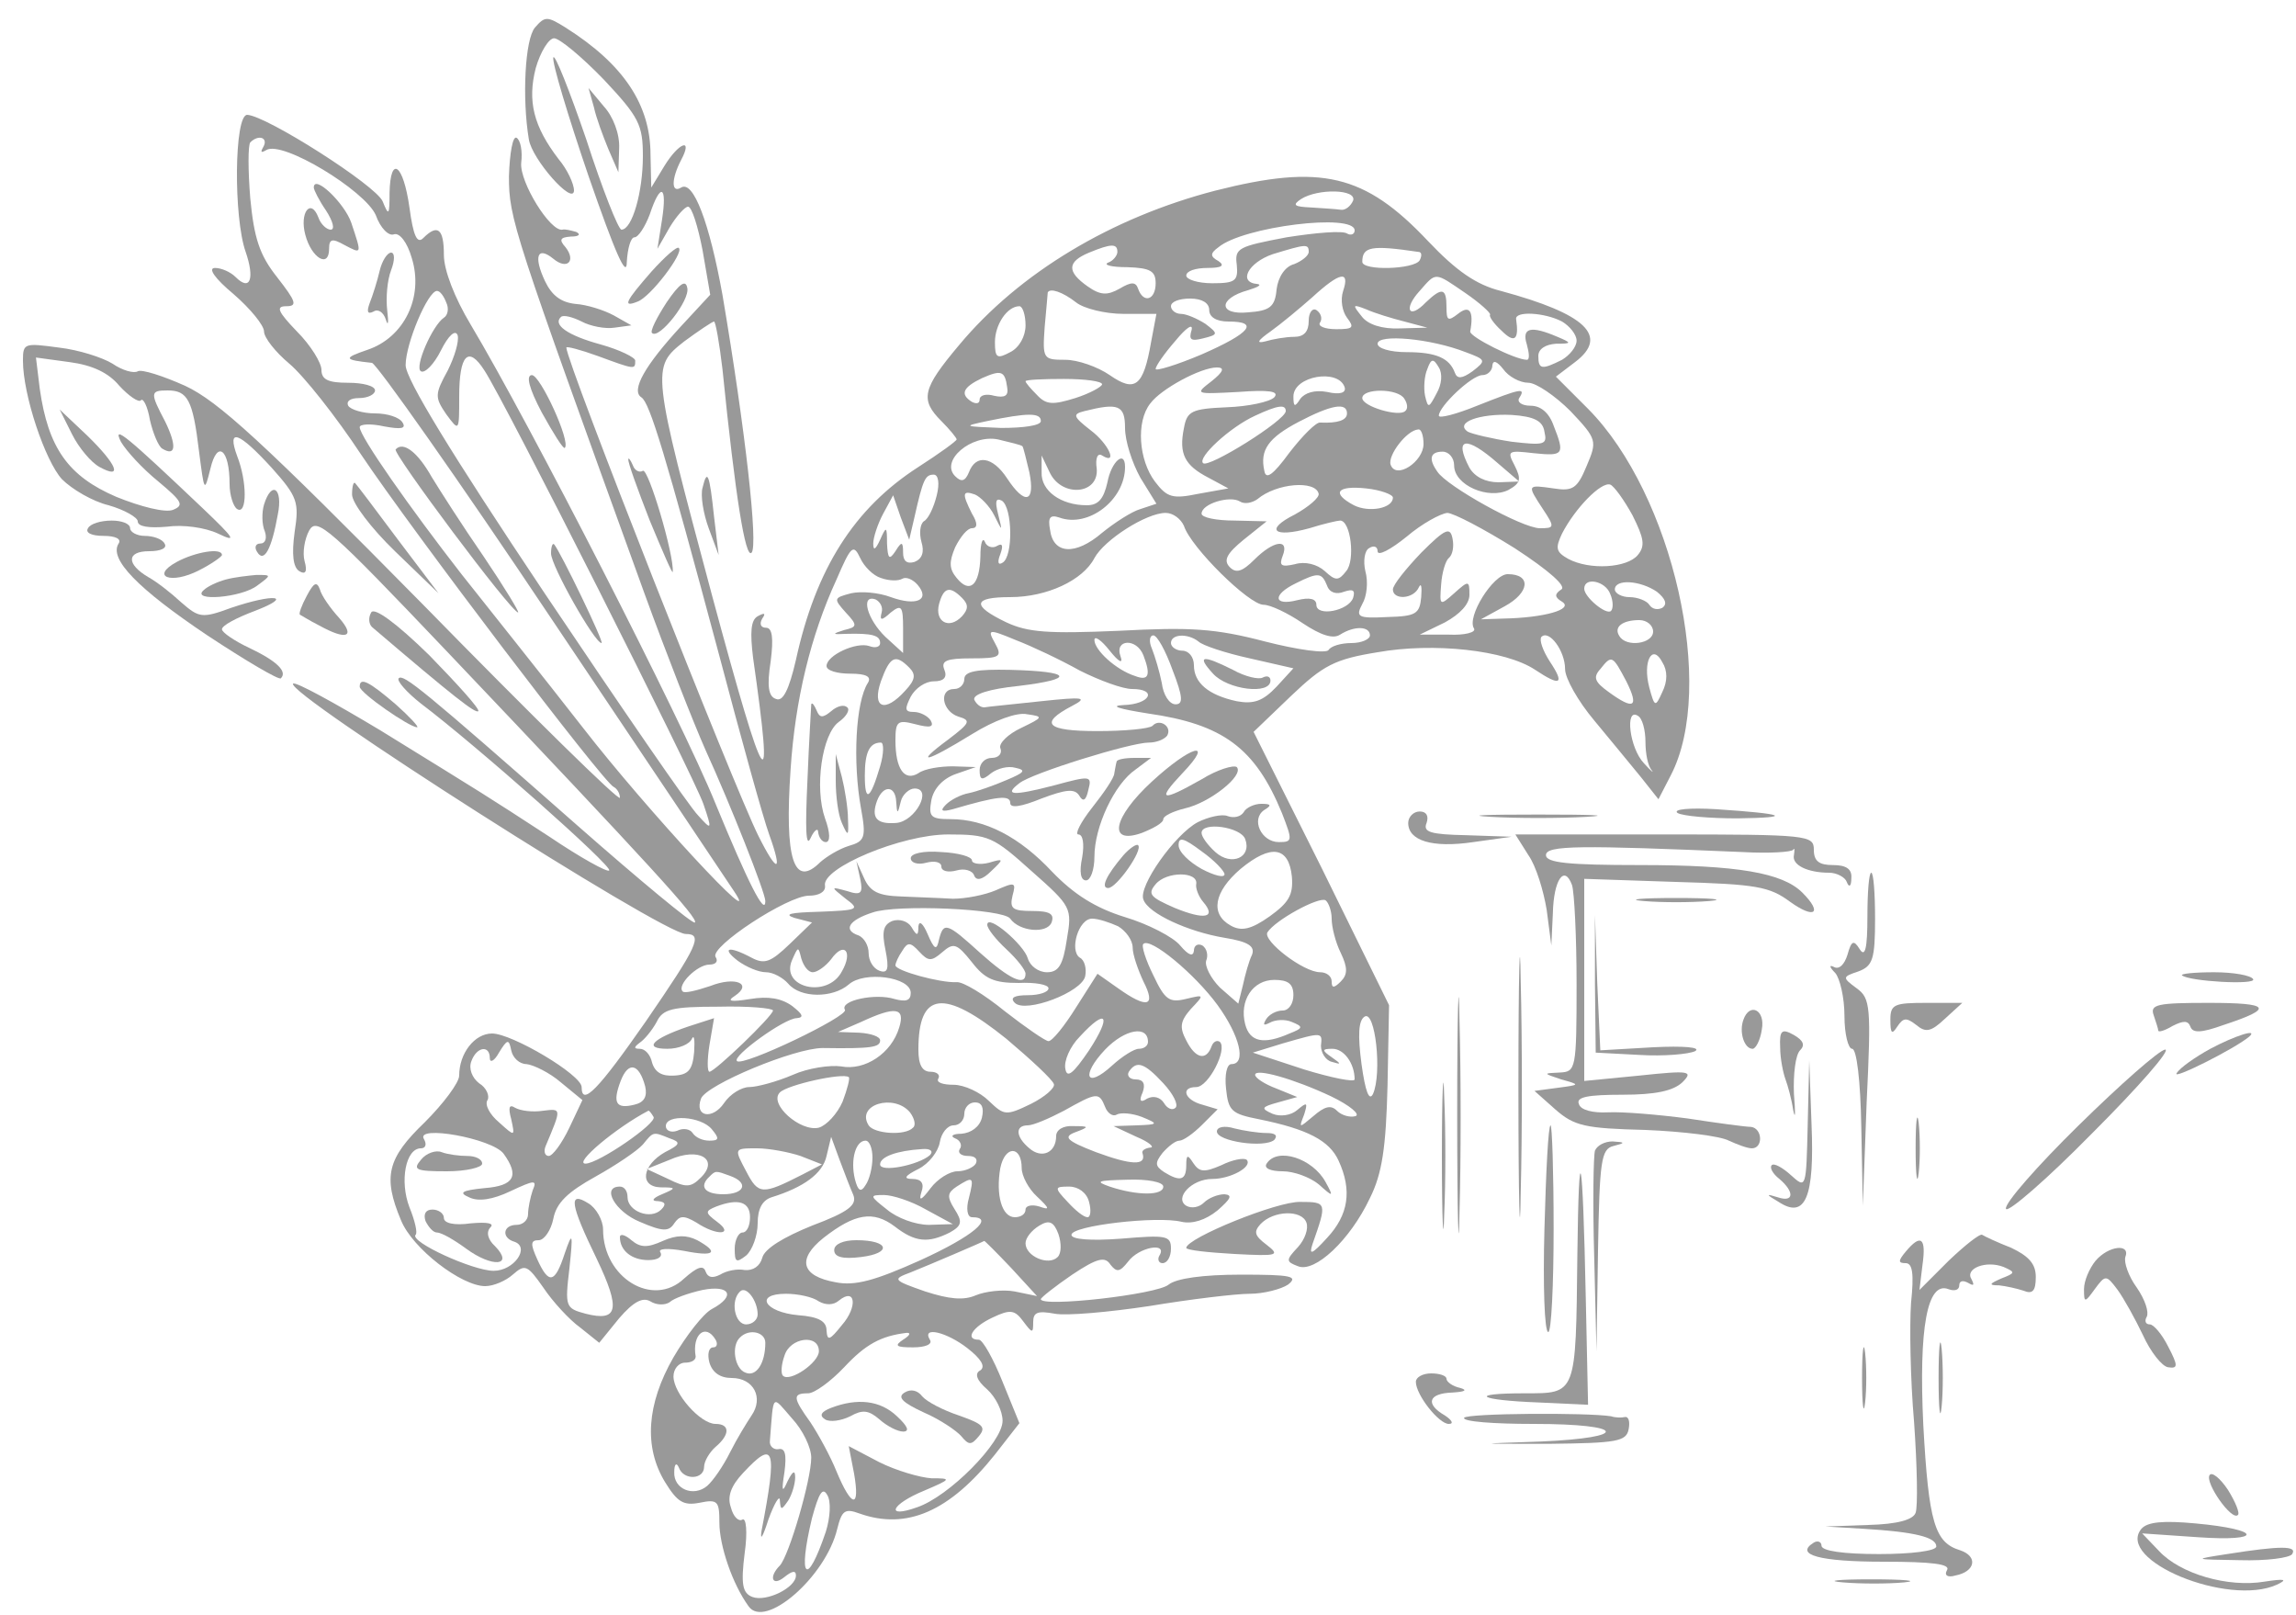  <svg  version="1.0" xmlns="http://www.w3.org/2000/svg"  width="300pt" height="211pt" viewBox="0 0 300 211"  preserveAspectRatio="xMidYMid meet">  <g transform="translate(0,211) scale(0.1,-0.1)" fill="#999999" stroke="none"> <path d="M699 2074 c-13 -15 -17 -92 -8 -146 4 -26 58 -87 59 -67 0 9 -9 28 -20 41 -33 43 -41 76 -30 119 6 21 17 39 24 39 7 0 36 -24 65 -54 46 -49 51 -59 51 -100 0 -47 -14 -96 -28 -96 -4 0 -25 53 -46 118 -22 64 -41 112 -43 107 -2 -6 19 -76 46 -155 35 -101 50 -135 50 -112 1 17 5 32 10 32 5 0 14 14 20 30 14 42 23 38 16 -7 l-6 -38 16 28 c9 15 20 27 24 27 5 0 13 -26 19 -57 l10 -58 -38 -41 c-47 -51 -66 -84 -52 -93 11 -7 31 -73 102 -338 28 -106 57 -211 65 -233 18 -50 11 -52 -14 -2 -32 64 -251 619 -251 638 0 2 19 -3 41 -11 49 -18 49 -18 49 -6 0 4 -20 14 -45 21 -44 12 -63 26 -52 36 3 3 15 0 27 -6 11 -6 31 -10 43 -8 l22 3 -23 13 c-13 7 -35 14 -50 15 -19 2 -31 11 -40 30 -15 32 -10 46 11 29 18 -15 30 -3 16 15 -9 10 -7 13 7 14 11 0 13 3 7 6 -7 2 -15 4 -18 3 -16 -3 -56 62 -54 87 2 16 -1 30 -6 33 -5 3 -9 -20 -10 -50 0 -56 5 -70 177 -545 28 -77 64 -169 80 -205 32 -70 78 -186 78 -197 0 -21 -23 25 -65 127 -44 109 -244 499 -320 626 -21 35 -35 71 -35 91 0 34 -8 41 -27 22 -8 -8 -13 3 -18 40 -8 57 -25 69 -26 19 0 -29 -1 -31 -9 -11 -9 21 -152 112 -177 113 -17 0 -18 -134 -2 -179 12 -35 6 -52 -13 -33 -7 7 -19 12 -27 12 -10 0 0 -14 24 -34 22 -19 40 -41 40 -49 0 -8 15 -27 33 -42 19 -16 61 -69 94 -119 67 -100 317 -429 330 -434 4 -2 8 -8 8 -14 0 -6 -116 108 -257 252 -210 213 -268 266 -311 286 -29 13 -57 22 -62 19 -5 -3 -20 1 -33 10 -13 8 -44 18 -70 21 -45 6 -47 6 -47 -17 0 -45 29 -131 51 -155 13 -13 40 -29 61 -34 21 -6 38 -16 38 -21 0 -7 15 -9 38 -7 21 3 50 -1 67 -9 25 -12 22 -7 -20 33 -98 93 -119 111 -107 87 7 -12 28 -35 49 -52 31 -26 34 -31 19 -37 -10 -4 -42 4 -74 17 -63 27 -89 64 -100 141 l-5 41 44 -6 c30 -4 51 -14 65 -31 12 -13 25 -22 28 -19 3 4 9 -8 12 -26 4 -17 11 -34 16 -37 18 -11 19 4 4 35 -20 38 -20 41 3 41 26 0 33 -12 41 -79 7 -54 7 -55 15 -23 9 38 25 25 25 -20 0 -15 5 -30 10 -33 13 -8 13 36 0 69 -14 38 2 32 45 -15 34 -38 36 -45 30 -84 -4 -29 -2 -46 6 -51 8 -5 11 -1 7 13 -3 11 0 29 6 40 10 18 26 4 181 -159 268 -282 328 -348 323 -353 -2 -3 -72 55 -155 128 -201 177 -226 197 -232 191 -3 -3 10 -18 29 -33 74 -56 251 -213 246 -218 -2 -3 -38 17 -78 44 -86 56 -80 52 -221 139 -60 36 -111 64 -114 61 -11 -12 483 -327 513 -327 23 0 16 -15 -52 -114 -62 -89 -84 -112 -84 -86 0 16 -91 70 -117 70 -23 0 -43 -26 -43 -55 0 -9 -20 -36 -45 -61 -49 -47 -55 -71 -31 -128 15 -37 79 -86 110 -86 11 0 27 7 36 15 16 14 19 13 40 -17 12 -18 34 -42 48 -52 l25 -20 26 32 c19 22 31 28 41 22 8 -5 19 -5 25 -1 5 5 25 12 43 16 36 7 44 -8 12 -25 -11 -6 -33 -34 -50 -63 -35 -61 -39 -117 -11 -163 16 -26 24 -31 45 -27 24 5 26 2 26 -26 0 -30 17 -80 38 -109 21 -31 101 38 116 101 6 24 10 27 29 20 62 -22 118 3 177 77 l32 41 -22 54 c-12 30 -26 55 -31 55 -19 0 -8 17 18 29 23 11 29 10 40 -5 12 -16 13 -16 13 -1 0 13 6 15 28 11 15 -3 71 2 124 10 54 9 113 16 131 16 18 0 41 6 50 12 14 11 4 13 -61 13 -51 0 -85 -5 -95 -13 -15 -13 -167 -30 -167 -19 0 2 19 17 41 32 33 22 43 24 50 13 8 -10 12 -10 23 4 14 19 52 26 41 8 -3 -5 -1 -10 4 -10 6 0 11 8 11 19 0 17 -6 18 -65 13 -40 -3 -65 -1 -65 5 0 12 112 25 144 17 14 -3 31 2 47 15 17 15 20 20 9 21 -9 0 -21 -5 -27 -11 -6 -6 -16 -8 -23 -4 -16 10 7 35 34 35 24 0 53 16 45 25 -4 3 -19 0 -33 -7 -23 -10 -29 -9 -37 3 -7 11 -9 11 -9 -3 0 -20 -8 -22 -29 -9 -12 8 -12 12 -2 25 8 9 17 16 22 16 5 0 18 9 30 21 l20 20 -20 6 c-23 6 -29 23 -8 23 16 0 41 49 31 59 -4 3 -9 0 -11 -6 -7 -19 -21 -16 -33 8 -9 17 -8 25 6 41 18 19 18 19 -7 13 -21 -5 -27 -1 -42 31 -10 20 -16 39 -13 41 9 9 67 -39 97 -80 29 -40 38 -77 18 -77 -6 0 -9 -14 -7 -32 3 -29 7 -33 43 -40 64 -13 92 -28 104 -54 18 -39 13 -71 -15 -101 -20 -22 -24 -23 -19 -8 19 54 19 55 -16 55 -30 1 -148 -47 -149 -60 0 -3 28 -6 63 -8 57 -3 60 -2 42 12 -16 12 -17 17 -8 27 17 18 54 19 60 2 3 -8 -2 -22 -11 -32 -16 -17 -16 -19 0 -25 22 -9 68 34 94 89 16 32 21 66 23 147 l2 105 -88 179 -89 178 49 47 c42 40 57 48 113 57 73 13 167 3 206 -23 33 -22 39 -19 19 11 -9 14 -14 28 -11 32 10 10 31 -18 31 -42 0 -12 17 -42 38 -67 20 -24 47 -57 61 -74 l23 -29 16 31 c60 115 3 367 -108 479 l-42 42 25 19 c45 34 14 63 -97 93 -32 8 -58 26 -95 65 -83 88 -140 101 -278 66 -135 -35 -256 -107 -335 -202 -48 -57 -51 -71 -23 -99 11 -11 20 -22 20 -24 0 -2 -22 -18 -50 -36 -84 -54 -134 -133 -160 -252 -9 -39 -17 -55 -26 -51 -10 3 -12 17 -7 49 4 31 2 44 -6 44 -7 0 -9 5 -5 12 5 7 3 8 -6 3 -9 -5 -10 -21 -6 -54 28 -196 17 -180 -53 79 -80 299 -80 300 -37 334 19 14 37 26 39 26 2 0 7 -28 11 -62 17 -168 30 -248 38 -240 9 9 -8 160 -38 337 -17 94 -38 150 -54 140 -13 -8 -13 11 0 36 16 30 -3 23 -22 -8 l-17 -28 -1 43 c0 65 -35 118 -111 166 -24 15 -27 15 -40 0z m-355 -156 c-4 -7 -3 -8 4 -4 21 13 129 -53 143 -85 6 -17 17 -28 24 -25 7 2 17 -10 23 -31 16 -51 -10 -104 -58 -120 -32 -11 -31 -13 6 -17 6 -1 112 -151 235 -335 123 -183 230 -343 238 -355 41 -61 -114 106 -197 213 -53 68 -125 158 -159 201 -67 86 -133 180 -133 192 0 4 14 5 32 1 22 -4 29 -3 24 5 -4 7 -20 12 -36 12 -16 0 -32 5 -35 10 -3 6 3 10 14 10 12 0 21 5 21 10 0 6 -16 10 -35 10 -26 0 -35 4 -35 17 0 9 -14 32 -32 50 -25 26 -28 33 -14 33 15 0 13 6 -12 38 -23 29 -30 51 -35 103 -3 37 -3 69 0 73 11 11 24 6 17 -6z m1424 -70 c-3 -7 -10 -13 -16 -12 -7 1 -24 2 -39 3 -22 1 -25 3 -13 11 22 14 73 13 68 -2z m2 -39 c0 -5 -5 -7 -10 -4 -6 4 -41 1 -79 -5 -63 -12 -68 -14 -65 -36 2 -21 -2 -24 -32 -24 -19 0 -34 5 -34 10 0 6 12 10 28 10 18 0 23 3 14 9 -11 6 -11 10 0 18 32 27 178 45 178 22z m-310 -28 c0 -5 -6 -12 -12 -14 -7 -3 4 -6 25 -6 30 -1 37 -5 37 -21 0 -22 -16 -27 -23 -7 -3 9 -9 9 -24 0 -16 -9 -25 -9 -42 3 -27 19 -27 32 2 44 29 12 37 12 37 1z m250 0 c0 -5 -9 -12 -19 -16 -12 -3 -21 -17 -23 -33 -2 -23 -9 -28 -37 -30 -39 -4 -40 18 0 29 13 4 18 7 12 8 -26 2 -12 28 20 39 43 13 47 14 47 3z m143 0 c5 0 5 -5 2 -11 -7 -12 -75 -14 -75 -2 0 20 12 22 73 13z m-98 -51 c-4 -12 -1 -27 5 -35 10 -13 8 -15 -14 -15 -15 0 -25 4 -21 9 3 5 1 12 -5 16 -5 3 -10 -3 -10 -14 0 -14 -6 -21 -19 -21 -11 0 -28 -3 -38 -6 -12 -3 -10 1 7 13 14 10 38 30 55 45 36 33 49 35 40 8z m160 -3 c19 -13 33 -26 32 -28 -2 -2 5 -12 15 -21 17 -17 23 -12 19 15 -2 11 37 9 60 -3 10 -6 19 -17 19 -25 0 -8 -9 -19 -19 -25 -26 -13 -31 -13 -31 5 0 9 9 15 23 16 21 0 21 1 2 9 -35 15 -47 12 -40 -10 3 -11 4 -20 0 -20 -15 0 -75 30 -74 37 5 27 -1 35 -16 23 -13 -10 -15 -9 -15 9 0 25 -6 26 -27 6 -22 -23 -30 -9 -8 15 22 25 19 25 60 -3z m-1332 -12 c4 -8 2 -17 -3 -20 -15 -10 -39 -65 -30 -70 5 -3 17 9 26 27 10 20 19 28 22 20 2 -8 -4 -28 -13 -46 -17 -31 -17 -35 -2 -57 17 -23 17 -23 17 23 0 55 12 67 33 34 27 -41 273 -529 286 -566 12 -35 11 -35 -7 -15 -11 11 -101 142 -201 291 -121 181 -181 279 -181 297 0 28 29 97 41 97 4 0 9 -7 12 -15z m823 0 c10 -8 38 -15 62 -15 l43 0 -7 -37 c-10 -58 -21 -66 -54 -43 -16 11 -42 20 -58 20 -29 0 -30 1 -27 43 2 23 4 43 4 45 3 6 19 1 37 -13z m174 -10 c0 -9 9 -15 25 -15 41 0 29 -15 -35 -43 -33 -14 -60 -22 -60 -19 0 4 12 21 26 37 14 17 23 23 21 14 -4 -13 -1 -15 15 -11 20 5 20 6 3 19 -11 7 -25 13 -32 13 -7 0 -13 5 -13 10 0 6 11 10 25 10 16 0 25 -6 25 -15z m-240 -20 c0 -14 -8 -29 -20 -35 -17 -9 -20 -8 -20 13 0 23 16 47 32 47 4 0 8 -11 8 -25z m495 5 l30 -8 -36 -1 c-23 -1 -42 5 -50 16 -12 15 -12 16 6 9 11 -5 34 -12 50 -16z m80 -40 c27 -10 27 -11 9 -25 -14 -10 -20 -10 -23 -2 -7 19 -24 27 -63 27 -22 0 -38 5 -38 11 0 13 69 7 115 -11z m-38 -54 c-10 -19 -11 -20 -15 -3 -2 10 -1 26 3 35 5 14 8 14 15 2 5 -8 4 -22 -3 -34z m120 14 c10 0 35 -17 55 -37 35 -37 35 -39 21 -72 -12 -29 -18 -33 -43 -29 -35 5 -35 5 -14 -27 16 -24 15 -25 -4 -25 -23 0 -122 55 -134 74 -12 17 -9 26 7 26 8 0 15 -8 15 -18 0 -26 45 -45 71 -32 16 9 17 14 8 32 -10 19 -9 20 25 16 39 -4 41 -2 26 36 -6 17 -17 26 -30 26 -12 0 -18 5 -15 10 9 14 3 13 -55 -10 -27 -11 -50 -17 -50 -13 0 12 43 53 57 53 7 0 13 6 13 13 1 7 6 5 14 -5 7 -10 22 -18 33 -18z m-681 -6 c2 -11 -3 -14 -17 -11 -10 3 -19 1 -19 -5 0 -5 -4 -6 -10 -3 -16 10 -12 19 13 31 25 11 30 10 33 -12z m267 8 c-22 -17 -22 -17 35 -14 40 3 54 1 47 -7 -6 -6 -34 -12 -62 -13 -46 -2 -52 -5 -56 -27 -7 -34 1 -49 32 -65 l26 -14 -39 -7 c-34 -7 -41 -5 -57 16 -21 28 -25 78 -6 102 14 19 66 47 87 47 11 0 8 -6 -7 -18z m-143 -4 c0 -3 -16 -12 -35 -18 -29 -9 -38 -9 -50 4 -8 8 -15 16 -15 18 0 2 23 3 50 3 28 0 50 -3 50 -7z m317 -4 c2 -7 -6 -10 -23 -6 -16 3 -29 -1 -35 -9 -7 -11 -9 -11 -9 3 0 27 59 37 67 12z m78 -15 c4 -6 5 -13 1 -16 -8 -8 -56 6 -56 17 0 13 47 13 55 -1z m-365 -38 c0 -17 9 -45 20 -65 l21 -34 -21 -7 c-11 -3 -34 -18 -50 -31 -35 -30 -64 -28 -68 4 -3 16 0 20 12 16 38 -14 86 23 86 66 0 23 -18 7 -23 -20 -5 -22 -12 -30 -27 -30 -34 0 -60 19 -59 43 l0 22 11 -23 c16 -32 64 -28 61 6 -2 13 1 21 7 17 21 -13 9 15 -15 33 -23 18 -24 21 -8 25 44 11 53 8 53 -22z m210 22 c0 -12 -101 -75 -108 -68 -8 7 35 47 68 62 30 14 40 15 40 6z m80 -3 c0 -9 -12 -13 -35 -12 -5 1 -23 -17 -40 -39 -22 -30 -31 -36 -33 -24 -6 27 5 43 45 64 42 22 63 26 63 11z m-400 -10 c0 -6 -23 -9 -52 -9 -49 2 -51 2 -18 9 53 11 70 11 70 0z m658 -14 c4 -17 0 -18 -43 -13 -26 4 -51 10 -57 13 -18 12 15 24 57 22 30 -2 41 -8 43 -22z m-158 -16 c0 -23 -36 -47 -43 -27 -4 12 21 45 36 46 4 1 7 -8 7 -19z m-524 -3 c1 -1 5 -17 9 -34 8 -40 -6 -43 -29 -8 -19 29 -41 32 -50 8 -5 -12 -10 -13 -18 -5 -20 20 21 55 56 48 16 -4 30 -7 32 -9z m621 -22 l28 -24 -27 -1 c-17 0 -31 7 -38 19 -21 40 -4 42 37 6z m-733 -42 c-4 -16 -11 -31 -17 -34 -5 -4 -6 -16 -3 -27 4 -13 1 -22 -9 -26 -10 -3 -15 1 -15 12 0 15 -2 15 -10 2 -8 -12 -10 -10 -11 10 0 23 -1 23 -9 5 -6 -13 -9 -15 -9 -5 0 8 6 26 13 39 l13 24 10 -29 11 -29 7 30 c11 49 14 55 25 55 6 0 8 -11 4 -27z m499 2 c1 -5 -13 -17 -31 -27 -40 -20 -28 -31 19 -18 19 6 37 10 40 10 14 0 20 -52 8 -66 -10 -13 -14 -13 -28 0 -10 9 -26 13 -39 9 -18 -4 -21 -2 -16 11 9 23 -12 20 -37 -5 -16 -16 -24 -18 -32 -10 -9 9 -4 18 18 36 l30 24 -42 1 c-24 0 -43 4 -43 9 0 13 37 24 50 16 6 -4 16 -2 23 3 25 21 76 25 80 7z m97 -5 c0 -14 -31 -20 -51 -10 -30 16 -22 26 16 22 19 -2 35 -8 35 -12z m313 -23 c15 -30 17 -40 7 -52 -14 -17 -63 -20 -91 -5 -16 9 -17 14 -8 33 17 33 51 68 63 64 5 -2 18 -20 29 -40z m-834 0 c11 -22 11 -22 5 2 -4 16 -3 21 5 17 14 -9 15 -73 1 -81 -6 -4 -7 1 -3 11 4 11 3 15 -4 11 -6 -4 -14 -1 -16 5 -3 7 -6 -1 -6 -19 -1 -38 -14 -49 -31 -28 -10 12 -10 21 -2 40 7 14 16 25 22 25 7 0 8 6 0 19 -13 26 -13 31 4 25 7 -3 19 -15 25 -27z m248 -14 c9 -28 85 -103 104 -103 9 0 32 -11 51 -24 24 -16 40 -21 49 -15 19 12 39 11 39 -1 0 -5 -11 -10 -24 -10 -14 0 -27 -4 -30 -9 -3 -5 -40 0 -83 11 -65 17 -97 19 -191 14 -93 -4 -119 -2 -147 11 -46 22 -44 33 5 33 48 0 95 22 110 51 13 24 68 59 93 59 10 0 20 -8 24 -17z m432 -29 c46 -30 68 -50 61 -54 -9 -6 -9 -10 1 -16 16 -10 -24 -21 -76 -22 l-30 -1 31 17 c33 18 35 42 4 42 -19 0 -54 -56 -44 -71 3 -5 -12 -9 -33 -8 l-38 0 33 16 c20 11 32 24 32 36 0 19 -1 19 -20 2 -19 -17 -19 -16 -17 11 1 16 6 32 10 35 5 4 7 15 5 25 -3 16 -9 14 -41 -18 -20 -21 -37 -42 -37 -48 0 -14 27 -13 34 3 3 6 4 1 3 -13 -2 -22 -7 -25 -44 -26 -39 -2 -42 0 -33 17 6 10 8 29 4 43 -3 13 -1 27 5 30 6 4 11 2 11 -4 0 -7 17 2 38 19 20 17 44 30 53 31 8 0 48 -21 88 -46z m-828 -39 c11 -4 23 -4 28 -1 5 3 14 -1 20 -8 17 -20 -2 -28 -35 -16 -16 6 -39 8 -52 5 -23 -6 -23 -7 -7 -25 16 -17 15 -19 -2 -23 -16 -5 -16 -6 2 -5 35 1 45 -2 45 -12 0 -5 -6 -7 -14 -4 -17 6 -56 -12 -56 -26 0 -6 14 -10 31 -10 21 0 28 -4 23 -12 -16 -25 -20 -103 -9 -164 7 -38 5 -43 -16 -49 -13 -4 -29 -14 -37 -21 -35 -35 -47 4 -39 121 6 91 26 174 60 248 19 44 22 47 31 28 5 -11 17 -23 27 -26z m583 -10 c3 -9 12 -12 22 -8 12 4 15 2 12 -8 -6 -17 -48 -25 -48 -9 0 8 -9 10 -25 6 -31 -8 -33 7 -2 22 30 15 34 14 41 -3z m370 -11 c4 -9 4 -19 1 -22 -6 -6 -35 18 -35 29 0 16 28 10 34 -7z m61 3 c11 -9 14 -16 7 -21 -6 -3 -13 -2 -17 4 -3 5 -15 10 -26 10 -10 0 -19 5 -19 10 0 14 33 12 55 -3z m-908 -8 c9 -9 8 -15 0 -24 -17 -18 -36 -7 -30 16 6 22 14 24 30 8z m-105 -19 c-3 -11 0 -11 12 0 14 11 16 8 16 -21 l0 -32 -23 21 c-24 23 -33 56 -13 49 6 -3 10 -10 8 -17z m1008 -25 c0 -16 -35 -21 -44 -6 -8 12 4 21 26 21 10 0 18 -7 18 -15z m-749 -51 c26 -13 56 -24 68 -24 34 0 24 -20 -11 -21 -19 -1 -6 -5 32 -11 98 -14 140 -45 175 -130 14 -36 14 -38 -4 -38 -23 0 -37 30 -19 42 10 6 9 8 -4 8 -9 0 -20 -5 -23 -11 -4 -6 -13 -8 -21 -5 -7 3 -25 -1 -39 -8 -30 -16 -78 -84 -71 -101 6 -18 58 -42 106 -50 31 -5 40 -11 36 -22 -4 -8 -9 -26 -12 -40 l-6 -24 -24 21 c-12 12 -20 28 -18 35 3 7 1 16 -5 20 -6 3 -11 0 -11 -7 -1 -8 -7 -6 -18 7 -9 11 -42 28 -72 37 -39 12 -67 30 -95 59 -43 46 -88 69 -133 69 -26 0 -29 3 -25 25 3 15 15 28 32 34 l26 9 -30 1 c-16 0 -37 -3 -45 -9 -18 -11 -30 5 -30 43 0 25 3 27 26 21 19 -5 25 -4 20 5 -4 6 -14 11 -22 11 -12 0 -12 4 -4 20 6 11 19 20 30 20 13 0 18 5 14 15 -5 12 3 15 35 15 38 0 41 2 31 20 -10 18 -9 19 27 4 21 -8 59 -26 84 -40z m53 19 c-8 22 21 24 30 1 10 -26 7 -34 -11 -27 -25 8 -53 34 -53 47 0 6 9 0 20 -14 12 -15 18 -18 14 -7z m68 -18 c14 -36 14 -45 4 -45 -8 0 -16 12 -18 28 -3 15 -9 35 -13 45 -4 9 -3 17 2 17 5 0 16 -20 25 -45z m34 37 c5 -5 35 -15 67 -22 l57 -13 -22 -24 c-18 -19 -30 -23 -52 -19 -37 8 -56 24 -56 47 0 11 -7 19 -15 19 -8 0 -15 5 -15 10 0 12 22 13 36 2z m606 -66 c-9 -20 -10 -20 -17 6 -9 34 4 58 17 33 7 -11 7 -25 0 -39z m-984 32 c9 -9 8 -16 -5 -30 -27 -30 -44 -23 -32 12 12 33 19 36 37 18z m937 -18 c17 -34 10 -38 -23 -14 -18 13 -21 19 -11 30 15 19 16 18 34 -16z m25 -79 c0 -15 3 -31 8 -37 4 -5 -1 -1 -10 9 -19 20 -25 73 -8 62 6 -3 10 -19 10 -34z m-1000 -32 c-13 -44 -20 -48 -20 -12 0 30 6 43 21 43 4 0 4 -14 -1 -31z m21 -46 c1 -17 2 -17 6 0 2 9 11 17 18 17 24 0 1 -43 -24 -45 -26 -2 -33 7 -25 29 8 21 24 20 25 -1z m456 -49 c9 -24 -18 -36 -39 -17 -10 9 -18 20 -18 25 0 15 51 8 57 -8z m-279 -42 c52 -46 53 -48 46 -89 -5 -34 -11 -43 -26 -43 -11 0 -22 8 -25 18 -5 18 -53 59 -53 44 0 -5 11 -19 25 -32 14 -13 25 -27 25 -32 0 -17 -21 -7 -59 27 -44 40 -48 41 -54 18 -3 -15 -6 -14 -15 7 -6 14 -11 18 -12 10 0 -13 -2 -13 -9 -1 -5 8 -16 11 -25 8 -12 -5 -14 -14 -9 -38 5 -25 3 -31 -8 -27 -8 3 -14 13 -14 23 0 10 -6 20 -13 23 -21 7 -13 20 18 30 31 11 171 5 180 -8 12 -17 48 -20 54 -5 4 11 -2 15 -25 15 -26 0 -30 3 -26 20 5 18 3 18 -22 7 -14 -6 -39 -11 -56 -11 -16 1 -47 2 -68 3 -29 1 -40 6 -48 24 l-10 22 5 -23 c4 -19 1 -22 -17 -16 -22 6 -22 6 -2 -10 19 -14 17 -15 -35 -17 -36 -1 -47 -3 -32 -8 l23 -6 -29 -28 c-25 -24 -33 -27 -50 -18 -30 16 -40 13 -18 -4 11 -8 27 -15 37 -15 9 0 22 -7 29 -15 16 -19 58 -19 79 -1 20 18 81 10 81 -11 0 -10 -6 -12 -21 -8 -25 8 -72 -2 -65 -14 6 -8 -134 -75 -141 -67 -7 6 62 56 78 56 10 1 8 5 -6 16 -14 10 -31 13 -55 9 -25 -4 -31 -3 -20 4 24 16 1 26 -32 13 -18 -6 -34 -10 -36 -7 -8 8 19 35 35 35 8 0 12 4 8 10 -8 13 94 80 122 80 13 0 22 5 21 13 -5 23 100 67 161 67 53 0 59 -3 109 -48z m252 -4 c0 -5 -13 -2 -30 7 -16 9 -30 22 -30 31 0 11 6 10 30 -8 17 -12 30 -26 30 -30z m88 -3 c2 -24 -4 -34 -29 -52 -24 -17 -37 -20 -51 -12 -27 15 -22 44 13 74 40 33 63 29 67 -10z m-125 -10 c-1 -5 3 -16 9 -23 18 -21 2 -24 -37 -8 -32 14 -36 18 -25 31 14 17 56 17 53 0z m177 -45 c0 -11 5 -31 12 -45 9 -19 9 -28 0 -37 -9 -9 -12 -9 -12 0 0 7 -7 12 -15 12 -22 0 -75 41 -69 52 10 16 67 47 76 42 4 -3 8 -14 8 -24z m-279 -10 c10 -6 19 -18 19 -28 0 -9 7 -29 14 -44 17 -33 5 -36 -33 -9 l-27 19 -28 -44 c-15 -24 -31 -44 -36 -44 -4 0 -30 18 -57 39 -27 22 -55 39 -63 38 -22 -1 -80 15 -80 22 0 3 4 12 9 19 7 12 11 11 22 -1 12 -13 16 -13 30 -1 15 13 19 12 39 -13 17 -22 29 -27 61 -27 21 1 39 -2 39 -7 0 -5 -12 -9 -27 -9 -17 0 -24 -3 -17 -10 14 -14 88 14 92 35 2 10 -1 21 -7 24 -14 9 -2 51 16 51 8 0 23 -5 34 -10z m-399 -60 c6 0 17 8 24 17 17 24 29 10 14 -16 -19 -36 -81 -21 -65 15 8 18 8 18 12 2 3 -10 9 -18 15 -18z m628 -30 c0 -11 -6 -20 -14 -20 -8 0 -18 -5 -22 -12 -4 -7 -3 -8 5 -4 7 4 20 5 29 1 15 -6 15 -8 -3 -15 -34 -15 -52 -11 -58 12 -8 31 10 58 38 58 18 0 25 -5 25 -20z m-680 -20 c0 -7 -76 -80 -83 -80 -3 0 -3 16 0 35 l6 35 -34 -11 c-47 -16 -59 -29 -27 -29 15 0 29 6 32 13 3 6 4 -1 3 -17 -2 -23 -7 -30 -26 -31 -16 -1 -25 4 -29 17 -2 10 -9 18 -16 18 -8 0 -8 2 0 8 6 4 16 16 22 27 8 17 20 20 81 20 39 1 71 -2 71 -5z m305 -37 c32 -27 60 -53 62 -59 2 -5 -12 -17 -30 -26 -33 -16 -35 -15 -55 4 -11 11 -32 21 -46 21 -14 0 -23 3 -20 8 3 5 -2 9 -10 9 -11 0 -16 9 -16 29 0 76 33 80 115 14z m-140 15 c-10 -34 -45 -57 -76 -51 -14 2 -43 -2 -63 -11 -21 -9 -47 -16 -57 -16 -10 0 -25 -9 -33 -21 -15 -22 -39 -18 -30 6 7 18 122 66 159 66 64 -1 75 1 75 10 0 5 -12 9 -27 10 l-28 1 30 13 c45 21 58 19 50 -7z m619 -87 c-5 -10 -10 3 -15 39 -5 38 -4 57 4 62 14 9 23 -74 11 -101z m-371 57 c-21 -31 -29 -37 -31 -24 -2 10 6 29 19 42 35 38 42 28 12 -18z m77 11 c0 -5 -5 -9 -12 -9 -6 0 -22 -10 -35 -22 -34 -31 -41 -13 -9 21 26 27 56 32 56 10z m226 -5 c0 -9 6 -19 14 -21 13 -4 13 -3 0 6 -13 9 -13 11 1 11 15 0 29 -19 29 -40 0 -4 -30 2 -66 13 l-67 22 39 12 c52 15 52 15 50 -3z m-1038 -24 c9 -1 30 -11 45 -24 l28 -23 -17 -36 c-10 -21 -22 -37 -27 -37 -5 0 -7 6 -4 13 21 50 21 49 -4 46 -13 -2 -29 0 -36 4 -8 5 -9 0 -5 -15 5 -23 5 -23 -16 -4 -12 10 -19 23 -15 29 3 5 -1 16 -11 22 -9 7 -14 19 -10 29 7 19 24 21 24 4 0 -7 6 -4 12 7 11 18 13 18 16 3 2 -10 11 -18 20 -18z m155 -29 c3 -13 -1 -21 -14 -24 -24 -6 -29 2 -18 31 10 26 24 23 32 -7z m677 4 c13 -14 20 -28 16 -32 -4 -4 -11 -1 -15 6 -5 8 -14 10 -22 6 -9 -6 -11 -3 -6 8 4 11 1 17 -9 17 -8 0 -12 5 -9 10 10 15 20 12 45 -15z m-419 -24 c-7 -16 -21 -31 -31 -34 -24 -6 -66 31 -51 46 10 10 82 26 90 20 2 -1 -2 -16 -8 -32z m638 7 c25 -12 39 -24 32 -26 -7 -2 -18 1 -24 7 -8 8 -16 6 -31 -7 -19 -16 -19 -16 -12 2 5 16 4 17 -9 6 -8 -7 -22 -9 -32 -5 -16 7 -15 9 7 15 l25 7 -27 11 c-16 6 -28 14 -28 18 0 9 50 -5 99 -28z m-295 -14 c3 -8 10 -13 15 -10 5 3 20 2 33 -3 22 -9 22 -10 -7 -11 l-30 -1 30 -14 c17 -7 24 -14 18 -14 -7 -1 -12 -4 -10 -8 5 -16 -15 -15 -61 2 -39 15 -43 20 -27 26 19 7 18 8 -2 8 -14 1 -23 -5 -23 -13 0 -22 -19 -30 -35 -16 -18 15 -19 30 -2 30 7 0 28 9 47 19 43 24 46 25 54 5z m-255 -7 c6 -8 8 -17 4 -20 -10 -11 -51 -8 -58 3 -17 27 33 42 54 17z m94 -7 c-3 -12 -14 -20 -27 -21 -11 0 -15 -3 -8 -6 6 -2 10 -9 6 -14 -3 -5 2 -9 11 -9 9 0 13 -4 10 -10 -3 -5 -14 -10 -24 -10 -10 0 -26 -10 -35 -22 -12 -16 -16 -18 -12 -5 4 11 0 17 -12 17 -12 0 -10 4 8 13 14 7 26 23 28 35 2 12 10 22 18 22 8 0 14 7 14 15 0 8 6 15 14 15 9 0 12 -7 9 -20z m-429 1 c5 -8 -72 -61 -89 -61 -16 0 40 47 82 69 1 1 4 -3 7 -8z m76 -16 c10 -12 10 -15 -3 -15 -9 0 -18 4 -22 10 -3 5 -12 7 -20 3 -8 -3 -15 0 -15 6 0 16 46 13 60 -4z m-272 -32 c21 -29 14 -42 -25 -45 -30 -3 -34 -6 -20 -12 12 -6 31 -3 54 8 32 15 35 15 29 1 -3 -9 -6 -23 -6 -31 0 -8 -7 -14 -15 -14 -18 0 -20 -17 -3 -22 21 -7 0 -38 -27 -38 -27 0 -110 38 -102 47 3 2 -1 19 -8 36 -13 34 -5 77 15 77 6 0 8 5 4 12 -12 19 89 1 104 -19z m217 20 c15 -5 14 -8 -6 -18 -30 -17 -34 -45 -6 -46 21 0 21 -1 2 -9 -12 -5 -15 -9 -5 -9 9 -1 11 -4 4 -11 -14 -14 -44 -2 -44 16 0 8 -4 14 -10 14 -25 0 -6 -33 26 -46 30 -13 38 -13 45 -2 7 10 12 11 29 1 27 -18 50 -16 27 1 -16 12 -16 14 -1 20 29 11 44 6 44 -14 0 -11 -4 -20 -10 -20 -5 0 -10 -10 -10 -21 0 -18 2 -19 15 -9 8 7 15 26 15 42 0 19 6 30 18 34 42 13 67 31 72 54 l6 25 11 -30 c6 -16 14 -37 18 -46 5 -13 -6 -22 -54 -40 -37 -15 -62 -30 -65 -42 -3 -11 -12 -17 -23 -16 -10 2 -24 -1 -32 -6 -10 -5 -16 -4 -19 4 -3 9 -11 6 -28 -9 -41 -39 -106 1 -106 64 0 12 -9 28 -19 34 -27 17 -24 -1 11 -73 31 -65 28 -82 -15 -71 -26 7 -27 9 -21 59 5 47 4 49 -6 20 -13 -40 -21 -41 -36 -8 -9 20 -9 25 2 25 7 0 16 13 19 28 4 21 19 35 55 55 27 15 55 34 62 42 14 17 13 17 35 8z m265 -25 c0 -13 -4 -29 -9 -36 -6 -10 -10 -8 -14 8 -6 25 1 50 14 50 5 0 9 -10 9 -22z m-224 -26 c-13 -13 -19 -14 -43 -2 l-28 13 30 12 c38 17 65 1 41 -23z m130 28 l28 -11 -25 -13 c-53 -27 -58 -27 -74 4 -16 30 -16 30 14 30 16 0 42 -5 57 -10z m169 1 c-15 -13 -65 -23 -65 -12 0 10 22 18 55 20 11 1 15 -3 10 -8z m120 -17 c0 -10 9 -27 20 -37 17 -16 17 -18 3 -13 -10 3 -18 1 -18 -4 0 -6 -6 -10 -14 -10 -17 0 -25 29 -19 64 6 30 28 30 28 0z m-381 -10 c25 -9 19 -24 -9 -24 -24 0 -32 10 -18 23 8 8 8 8 27 1z m312 -29 c-4 -14 -2 -25 4 -25 31 0 1 -25 -67 -56 -60 -27 -86 -34 -111 -29 -45 8 -51 30 -16 58 41 32 65 36 93 15 27 -21 44 -22 72 -8 16 9 17 14 6 31 -10 16 -9 21 3 29 22 14 23 13 16 -15z m254 15 c0 -12 -34 -12 -70 0 -20 7 -16 8 23 9 26 1 47 -3 47 -9z m-97 -20 c3 -11 2 -20 -2 -20 -5 0 -16 9 -26 20 -18 19 -17 20 2 20 12 0 23 -8 26 -20z m-213 -10 l35 -19 -31 -1 c-18 0 -42 9 -55 20 -23 18 -23 19 -4 19 11 0 36 -8 55 -19z m172 -62 c-12 -12 -42 1 -42 18 0 7 8 17 18 23 13 8 19 5 25 -11 4 -12 4 -25 -1 -30z m-61 -14 l34 -37 -29 6 c-16 3 -39 0 -51 -5 -16 -7 -35 -5 -66 5 -43 15 -43 16 -19 25 25 10 95 40 96 41 0 1 16 -15 35 -35z m-331 -61 c0 -7 -7 -13 -15 -13 -15 0 -21 31 -8 43 8 8 23 -12 23 -30z m80 17 c9 -5 19 -5 26 1 22 18 25 -8 4 -32 -16 -20 -19 -21 -20 -7 0 12 -10 18 -37 20 -44 4 -58 28 -16 28 15 0 35 -4 43 -10z m-135 -50 c3 -5 2 -10 -3 -10 -6 0 -8 -9 -5 -20 4 -13 14 -20 29 -20 29 0 42 -26 26 -49 -6 -9 -19 -30 -28 -48 -9 -18 -22 -37 -30 -44 -18 -15 -44 -4 -43 18 0 11 3 13 6 6 6 -17 33 -16 33 1 0 7 7 19 15 26 19 16 19 30 0 30 -20 0 -55 40 -55 62 0 10 7 18 15 18 8 0 14 3 14 8 -5 29 13 44 26 22z m65 -4 c0 -27 -12 -45 -26 -39 -14 5 -19 35 -7 46 12 12 33 7 33 -7z m180 4 c-12 -8 -9 -10 13 -10 16 0 26 4 22 10 -11 18 22 10 49 -11 18 -14 24 -24 17 -29 -8 -4 -5 -13 9 -25 11 -10 20 -28 20 -41 0 -28 -70 -99 -112 -113 -42 -15 -34 4 10 22 35 15 36 16 9 16 -15 1 -46 10 -68 21 l-40 21 7 -36 c8 -46 -3 -45 -23 3 -8 20 -24 49 -34 64 -23 32 -24 38 -3 38 8 0 29 15 47 34 28 30 48 41 82 45 6 0 3 -4 -5 -9z m-110 -15 c0 -15 -38 -41 -47 -32 -3 3 -2 15 2 26 7 24 45 29 45 6z m-10 -139 c0 -29 -29 -128 -41 -141 -15 -15 -10 -28 6 -15 10 8 15 9 15 2 0 -16 -39 -35 -57 -28 -13 5 -15 17 -10 57 4 28 2 47 -3 44 -5 -3 -12 4 -15 16 -5 14 0 28 16 45 41 44 45 33 24 -76 -2 -14 2 -7 9 15 8 22 15 33 15 25 1 -13 2 -13 11 0 5 8 9 22 9 30 0 10 -3 9 -10 -5 -7 -16 -8 -13 -4 12 3 23 1 32 -8 30 -6 -1 -12 4 -11 11 5 63 2 60 29 29 14 -15 25 -38 25 -51z m19 -97 c-25 -74 -37 -61 -18 18 9 33 14 41 20 30 5 -8 4 -29 -2 -48z"/> <path d="M410 1865 c0 -3 7 -17 16 -30 9 -14 12 -25 6 -25 -5 0 -13 7 -16 16 -10 26 -25 6 -17 -23 8 -30 31 -44 31 -18 0 13 4 14 20 5 23 -12 23 -13 9 29 -9 26 -49 64 -49 46z"/> <path d="M496 1756 c-3 -13 -9 -32 -13 -42 -4 -11 -3 -15 5 -11 6 4 13 -1 16 -10 3 -10 4 -5 2 11 -2 17 0 40 5 53 5 13 5 23 0 23 -5 0 -12 -11 -15 -24z"/> <path d="M517 1523 c-5 -4 151 -213 160 -213 2 0 -18 33 -45 73 -27 39 -57 86 -68 104 -18 32 -37 47 -47 36z"/> <path d="M720 1387 c0 -16 57 -117 66 -117 4 0 -54 120 -62 129 -2 2 -4 -3 -4 -12z"/> <path d="M1060 1190 c0 -3 -3 -48 -5 -100 -3 -63 -2 -88 4 -75 5 11 10 14 10 8 1 -7 5 -13 10 -13 6 0 6 12 -1 31 -14 40 -4 110 18 126 10 7 15 16 11 19 -4 4 -13 2 -21 -5 -11 -9 -15 -9 -19 1 -3 7 -6 11 -7 8z"/> <path d="M1092 1090 c0 -19 3 -44 8 -55 8 -18 9 -18 8 5 0 14 -4 39 -8 55 l-8 30 0 -35z"/> <path d="M1260 1223 c0 -7 -6 -13 -13 -13 -21 0 -16 -29 5 -36 17 -5 16 -8 -13 -30 -46 -34 -29 -30 31 7 29 18 59 29 72 26 22 -3 21 -4 -8 -18 -17 -8 -29 -20 -27 -26 3 -7 -2 -13 -11 -13 -9 0 -16 -7 -16 -16 0 -13 3 -14 15 -4 8 6 22 10 32 7 14 -3 12 -6 -12 -16 -16 -7 -39 -15 -49 -17 -11 -2 -24 -9 -30 -15 -8 -8 -6 -10 9 -6 58 17 75 19 75 8 0 -7 14 -5 41 6 32 12 43 13 49 4 5 -9 9 -7 12 7 5 19 3 19 -45 6 -54 -14 -66 -13 -45 3 16 13 145 53 169 53 10 0 20 4 24 9 7 12 -10 23 -19 13 -4 -4 -37 -7 -72 -7 -67 0 -77 10 -33 33 21 11 15 12 -41 6 -36 -4 -69 -7 -74 -8 -5 0 -10 4 -13 10 -2 7 19 14 58 18 75 9 70 19 -11 21 -44 1 -60 -2 -60 -12z"/> <path d="M1505 1089 c-51 -47 -58 -83 -13 -67 15 6 28 13 28 18 0 4 12 10 28 14 32 7 78 43 68 54 -4 3 -25 -3 -46 -16 -53 -30 -59 -28 -25 8 43 45 11 36 -40 -11z"/> <path d="M1459 1115 c-1 -3 -2 -10 -3 -15 0 -6 -14 -26 -29 -45 -15 -19 -23 -35 -18 -35 6 0 8 -12 5 -30 -4 -19 -2 -30 5 -30 6 0 11 14 11 31 0 39 26 95 54 114 l20 15 -22 0 c-12 0 -23 -2 -23 -5z"/> <path d="M1468 993 c-23 -27 -30 -43 -20 -43 11 0 46 50 39 56 -2 2 -11 -4 -19 -13z"/> <path d="M1585 1230 c19 -21 75 -28 75 -9 0 5 -4 7 -10 4 -5 -3 -23 1 -39 10 -40 20 -48 19 -26 -5z"/> <path d="M1190 989 c0 -6 9 -9 20 -6 11 3 20 1 20 -5 0 -6 9 -8 20 -5 10 3 21 0 23 -7 3 -7 11 -5 22 6 17 16 17 17 -3 11 -12 -3 -22 -1 -22 3 0 5 -18 10 -40 11 -24 2 -40 -2 -40 -8z"/> <path d="M550 595 c-11 -13 -7 -15 34 -15 25 0 46 5 46 10 0 6 -9 10 -19 10 -11 0 -26 2 -34 5 -7 3 -20 -1 -27 -10z"/> <path d="M556 515 c4 -8 10 -15 15 -15 6 0 23 -10 38 -21 34 -25 63 -23 38 3 -10 9 -12 19 -6 25 5 5 -4 7 -26 5 -21 -3 -35 0 -35 7 0 6 -7 11 -15 11 -9 0 -12 -6 -9 -15z"/> <path d="M810 494 c0 -18 16 -30 37 -30 12 0 19 4 16 10 -4 5 9 6 31 2 40 -8 46 -2 17 14 -14 7 -27 7 -45 -1 -20 -9 -29 -9 -41 1 -8 7 -15 9 -15 4z"/> <path d="M1090 477 c0 -9 11 -12 35 -9 41 5 37 22 -6 22 -17 0 -29 -5 -29 -13z"/> <path d="M1182 291 c-10 -6 -3 -13 25 -26 21 -9 43 -24 49 -31 10 -12 13 -12 23 0 10 12 5 16 -26 27 -21 7 -42 18 -48 25 -6 8 -15 10 -23 5z"/> <path d="M1086 271 c-13 -5 -16 -10 -8 -15 6 -4 21 -2 33 4 16 9 24 8 38 -4 10 -9 24 -16 31 -16 9 0 6 7 -8 20 -22 21 -52 24 -86 11z"/> <path d="M776 1970 c3 -14 12 -38 19 -55 l13 -30 1 31 c1 19 -8 42 -20 55 l-20 24 7 -25z"/> <path d="M851 1755 c-34 -39 -38 -47 -18 -39 17 6 61 64 54 70 -2 3 -18 -11 -36 -31z"/> <path d="M871 1715 c-13 -20 -22 -38 -19 -40 9 -9 50 43 46 59 -2 11 -10 6 -27 -19z"/> <path d="M708 1571 c15 -27 28 -48 30 -46 8 8 -32 95 -43 95 -8 0 -4 -17 13 -49z"/> <path d="M94 1543 c9 -18 25 -37 36 -43 31 -17 23 3 -16 41 l-36 34 16 -32z"/> <path d="M821 1510 c-1 -3 12 -39 28 -80 17 -41 30 -71 30 -67 2 22 -32 136 -39 132 -5 -3 -11 1 -13 7 -3 7 -6 11 -6 8z"/> <path d="M918 1473 c-3 -10 1 -34 8 -53 l13 -35 -6 50 c-6 57 -9 63 -15 38z"/> <path d="M460 1464 c0 -11 25 -44 56 -74 l57 -55 -53 70 c-29 39 -54 72 -56 74 -2 2 -4 -4 -4 -15z"/> <path d="M345 1451 c-3 -10 -3 -26 1 -35 3 -9 1 -16 -6 -16 -6 0 -8 -5 -4 -11 9 -15 19 4 27 49 7 34 -8 45 -18 13z"/> <path d="M115 1420 c-4 -6 5 -10 20 -10 16 0 24 -4 20 -10 -13 -20 25 -59 116 -120 50 -33 94 -59 96 -56 9 9 -6 23 -42 40 -19 9 -35 20 -35 24 0 5 19 15 43 24 52 20 25 23 -31 4 -38 -14 -42 -13 -65 7 -13 12 -32 27 -43 33 -29 17 -29 34 1 34 15 0 24 4 20 10 -3 6 -15 10 -26 10 -10 0 -19 5 -19 10 0 6 -11 10 -24 10 -14 0 -28 -4 -31 -10z"/> <path d="M231 1376 c-35 -19 -8 -30 29 -11 16 8 30 18 30 20 0 10 -35 4 -59 -9z"/> <path d="M295 1353 c-11 -3 -24 -9 -29 -14 -17 -15 49 -10 70 6 19 14 19 14 -1 14 -11 -1 -29 -3 -40 -6z"/> <path d="M401 1332 c-7 -13 -11 -24 -9 -25 2 -1 13 -8 25 -14 36 -20 48 -15 26 10 -11 12 -23 29 -25 37 -4 11 -8 9 -17 -8z"/> <path d="M485 1310 c-4 -7 -3 -15 1 -19 109 -93 135 -113 139 -110 2 3 -27 35 -64 73 -44 43 -72 63 -76 56z"/> <path d="M470 1213 c0 -8 65 -53 75 -53 3 0 -10 14 -28 30 -35 30 -47 36 -47 23z"/> <path d="M2192 1048 c7 -4 42 -7 78 -7 75 1 63 6 -28 12 -34 2 -57 0 -50 -5z"/> <path d="M1840 1035 c0 -23 31 -33 85 -25 l50 7 -59 2 c-47 1 -57 4 -52 16 3 9 0 15 -9 15 -8 0 -15 -7 -15 -15z"/> <path d="M1948 1043 c34 -2 90 -2 125 0 34 2 6 3 -63 3 -69 0 -97 -1 -62 -3z"/> <path d="M1997 993 c10 -14 20 -47 24 -72 l6 -46 2 42 c1 44 15 64 25 37 3 -9 6 -67 6 -130 0 -111 -1 -114 -22 -115 -22 -1 -22 -1 2 -9 25 -7 25 -7 -5 -11 l-30 -4 27 -24 c25 -22 39 -25 118 -27 49 -2 98 -8 109 -14 11 -5 24 -10 30 -10 15 0 14 26 -1 28 -7 0 -44 5 -83 11 -38 5 -85 9 -104 8 -20 -1 -36 3 -38 11 -4 9 12 12 57 12 43 0 66 5 78 16 15 15 10 16 -56 9 l-72 -7 0 132 0 132 119 -4 c106 -3 123 -6 150 -26 32 -23 43 -15 16 12 -26 26 -85 36 -212 36 -94 0 -123 3 -123 13 0 13 45 13 257 4 35 -2 64 0 66 3 2 3 2 0 1 -7 -3 -13 18 -23 46 -23 10 0 21 -6 23 -12 3 -8 6 -6 6 5 1 12 -7 17 -24 17 -18 0 -25 5 -25 20 0 19 -7 20 -195 20 l-195 0 17 -27z"/> <path d="M2440 913 c0 -42 -3 -54 -10 -43 -8 13 -11 11 -16 -7 -4 -13 -11 -20 -18 -16 -6 3 -6 0 2 -8 6 -7 12 -32 12 -56 0 -24 5 -43 10 -43 6 0 11 -42 12 -102 l2 -103 5 135 c6 125 5 136 -13 149 -19 14 -19 15 2 22 19 7 22 16 22 69 0 33 -2 60 -5 60 -3 0 -5 -26 -5 -57z"/> <path d="M1984 690 c0 -151 2 -213 3 -138 2 76 2 200 0 276 -1 75 -3 13 -3 -138z"/> <path d="M2148 933 c23 -2 61 -2 85 0 23 2 4 4 -43 4 -47 0 -66 -2 -42 -4z"/> <path d="M2084 825 l1 -90 57 -3 c32 -2 65 1 73 5 8 5 -15 7 -55 5 l-69 -4 -4 88 -3 89 0 -90z"/> <path d="M1904 655 c0 -137 2 -195 3 -128 2 67 2 179 0 250 -1 70 -3 16 -3 -122z"/> <path d="M2851 836 c9 -8 98 -13 93 -5 -3 5 -26 9 -51 9 -26 0 -44 -2 -42 -4z"/> <path d="M2470 778 c0 -18 2 -20 9 -9 8 12 12 12 25 2 12 -10 19 -9 37 8 l23 21 -47 0 c-42 0 -47 -2 -47 -22z"/> <path d="M2814 784 c3 -9 6 -18 6 -20 0 -3 9 0 19 6 14 7 20 7 23 -1 3 -9 15 -8 43 2 67 22 62 29 -19 29 -67 0 -77 -2 -72 -16z"/> <path d="M2278 778 c-6 -16 1 -38 12 -38 4 0 10 11 12 25 5 26 -16 36 -24 13z"/> <path d="M2326 742 c0 -15 4 -34 7 -42 3 -8 8 -26 10 -40 3 -14 3 -4 1 21 -1 26 2 51 8 57 7 7 4 13 -8 20 -16 9 -19 6 -18 -16z"/> <path d="M2888 740 c-20 -11 -40 -25 -44 -32 -6 -9 76 32 95 48 12 11 -19 1 -51 -16z"/> <path d="M1884 600 c0 -85 2 -120 3 -77 2 42 2 112 0 155 -1 42 -3 7 -3 -78z"/> <path d="M2716 640 c-54 -53 -97 -102 -95 -109 2 -6 53 38 113 99 60 60 103 109 95 109 -8 -1 -58 -45 -113 -99z"/> <path d="M2362 641 c-2 -84 -2 -84 -22 -66 -11 10 -22 16 -25 13 -3 -3 1 -11 10 -18 20 -17 19 -31 -2 -24 -16 5 -16 4 1 -6 35 -23 47 6 43 101 l-3 84 -2 -84z"/> <path d="M2503 610 c0 -36 2 -50 4 -32 2 17 2 47 0 65 -2 17 -4 3 -4 -33z"/> <path d="M1590 632 c0 -13 62 -22 75 -11 5 6 1 9 -10 9 -11 0 -30 3 -42 6 -13 4 -23 2 -23 -4z"/> <path d="M2018 505 c-2 -74 0 -135 5 -135 4 0 7 61 7 135 0 74 -2 135 -4 135 -3 0 -6 -61 -8 -135z"/> <path d="M2084 607 c-2 -7 -3 -69 -1 -138 l3 -124 2 132 c2 116 4 132 20 136 16 4 16 5 -1 6 -10 0 -20 -5 -23 -12z"/> <path d="M1655 590 c-4 -6 5 -10 21 -10 15 0 36 -8 47 -17 19 -17 20 -17 9 3 -17 31 -63 46 -77 24z"/> <path d="M2061 470 c-2 -183 -1 -180 -69 -180 -75 0 -61 -9 19 -12 l64 -3 -3 140 c-4 193 -9 217 -11 55z"/> <path d="M2546 463 l-38 -38 4 33 c5 35 -2 41 -22 17 -10 -12 -10 -15 0 -15 9 0 11 -14 7 -52 -2 -29 -1 -99 4 -156 4 -57 5 -110 2 -118 -3 -9 -23 -15 -62 -16 l-56 -2 50 -3 c67 -4 95 -11 95 -23 0 -6 -33 -10 -75 -10 -46 0 -75 4 -75 11 0 5 -5 7 -10 4 -26 -16 8 -25 91 -25 63 0 88 -3 83 -11 -4 -7 1 -10 11 -7 26 5 30 25 6 33 -33 10 -41 36 -48 164 -6 126 5 188 33 177 8 -3 14 -1 14 5 0 6 5 7 12 3 7 -4 8 -3 4 5 -9 14 19 25 42 16 16 -7 15 -8 -3 -15 -16 -7 -17 -9 -3 -9 9 -1 23 -4 32 -7 12 -5 16 0 16 18 0 17 -9 27 -32 38 -18 7 -35 15 -38 17 -3 2 -23 -14 -44 -34z"/> <path d="M2738 463 c-8 -10 -15 -26 -15 -37 0 -18 1 -18 14 0 14 19 15 19 30 -1 8 -11 23 -38 33 -59 10 -22 25 -41 33 -42 13 -2 13 2 0 27 -8 16 -19 29 -24 29 -6 0 -7 5 -4 10 3 6 -2 22 -13 38 -11 15 -17 33 -15 40 7 18 -22 15 -39 -5z"/> <path d="M2533 310 c0 -41 2 -58 4 -37 2 20 2 54 0 75 -2 20 -4 3 -4 -38z"/> <path d="M2433 310 c0 -36 2 -50 4 -32 2 17 2 47 0 65 -2 17 -4 3 -4 -33z"/> <path d="M1850 305 c0 -17 30 -55 43 -55 7 0 4 5 -5 11 -26 15 -22 29 10 30 16 1 20 3 10 6 -10 2 -18 8 -18 12 0 4 -9 7 -20 7 -11 0 -20 -5 -20 -11z"/> <path d="M1913 258 c-2 -5 39 -8 91 -8 121 0 127 -18 9 -23 -87 -3 -87 -3 12 -3 87 1 100 3 103 19 2 10 0 17 -5 16 -4 -1 -12 -1 -18 1 -31 5 -188 4 -192 -2z"/> <path d="M2887 183 c-6 -10 29 -60 37 -52 3 2 -3 17 -13 33 -10 15 -21 24 -24 19z"/> <path d="M2798 113 c-34 -41 113 -102 177 -73 15 7 10 8 -16 4 -48 -8 -110 10 -138 40 l-22 23 73 -5 c86 -6 84 10 -3 18 -43 4 -63 2 -71 -7z"/> <path d="M2910 80 c-45 -7 -45 -7 17 -8 34 -1 65 3 68 8 7 11 -15 11 -85 0z"/> <path d="M2408 43 c23 -2 59 -2 80 0 20 2 1 4 -43 4 -44 0 -61 -2 -37 -4z"/> </g> </svg> 